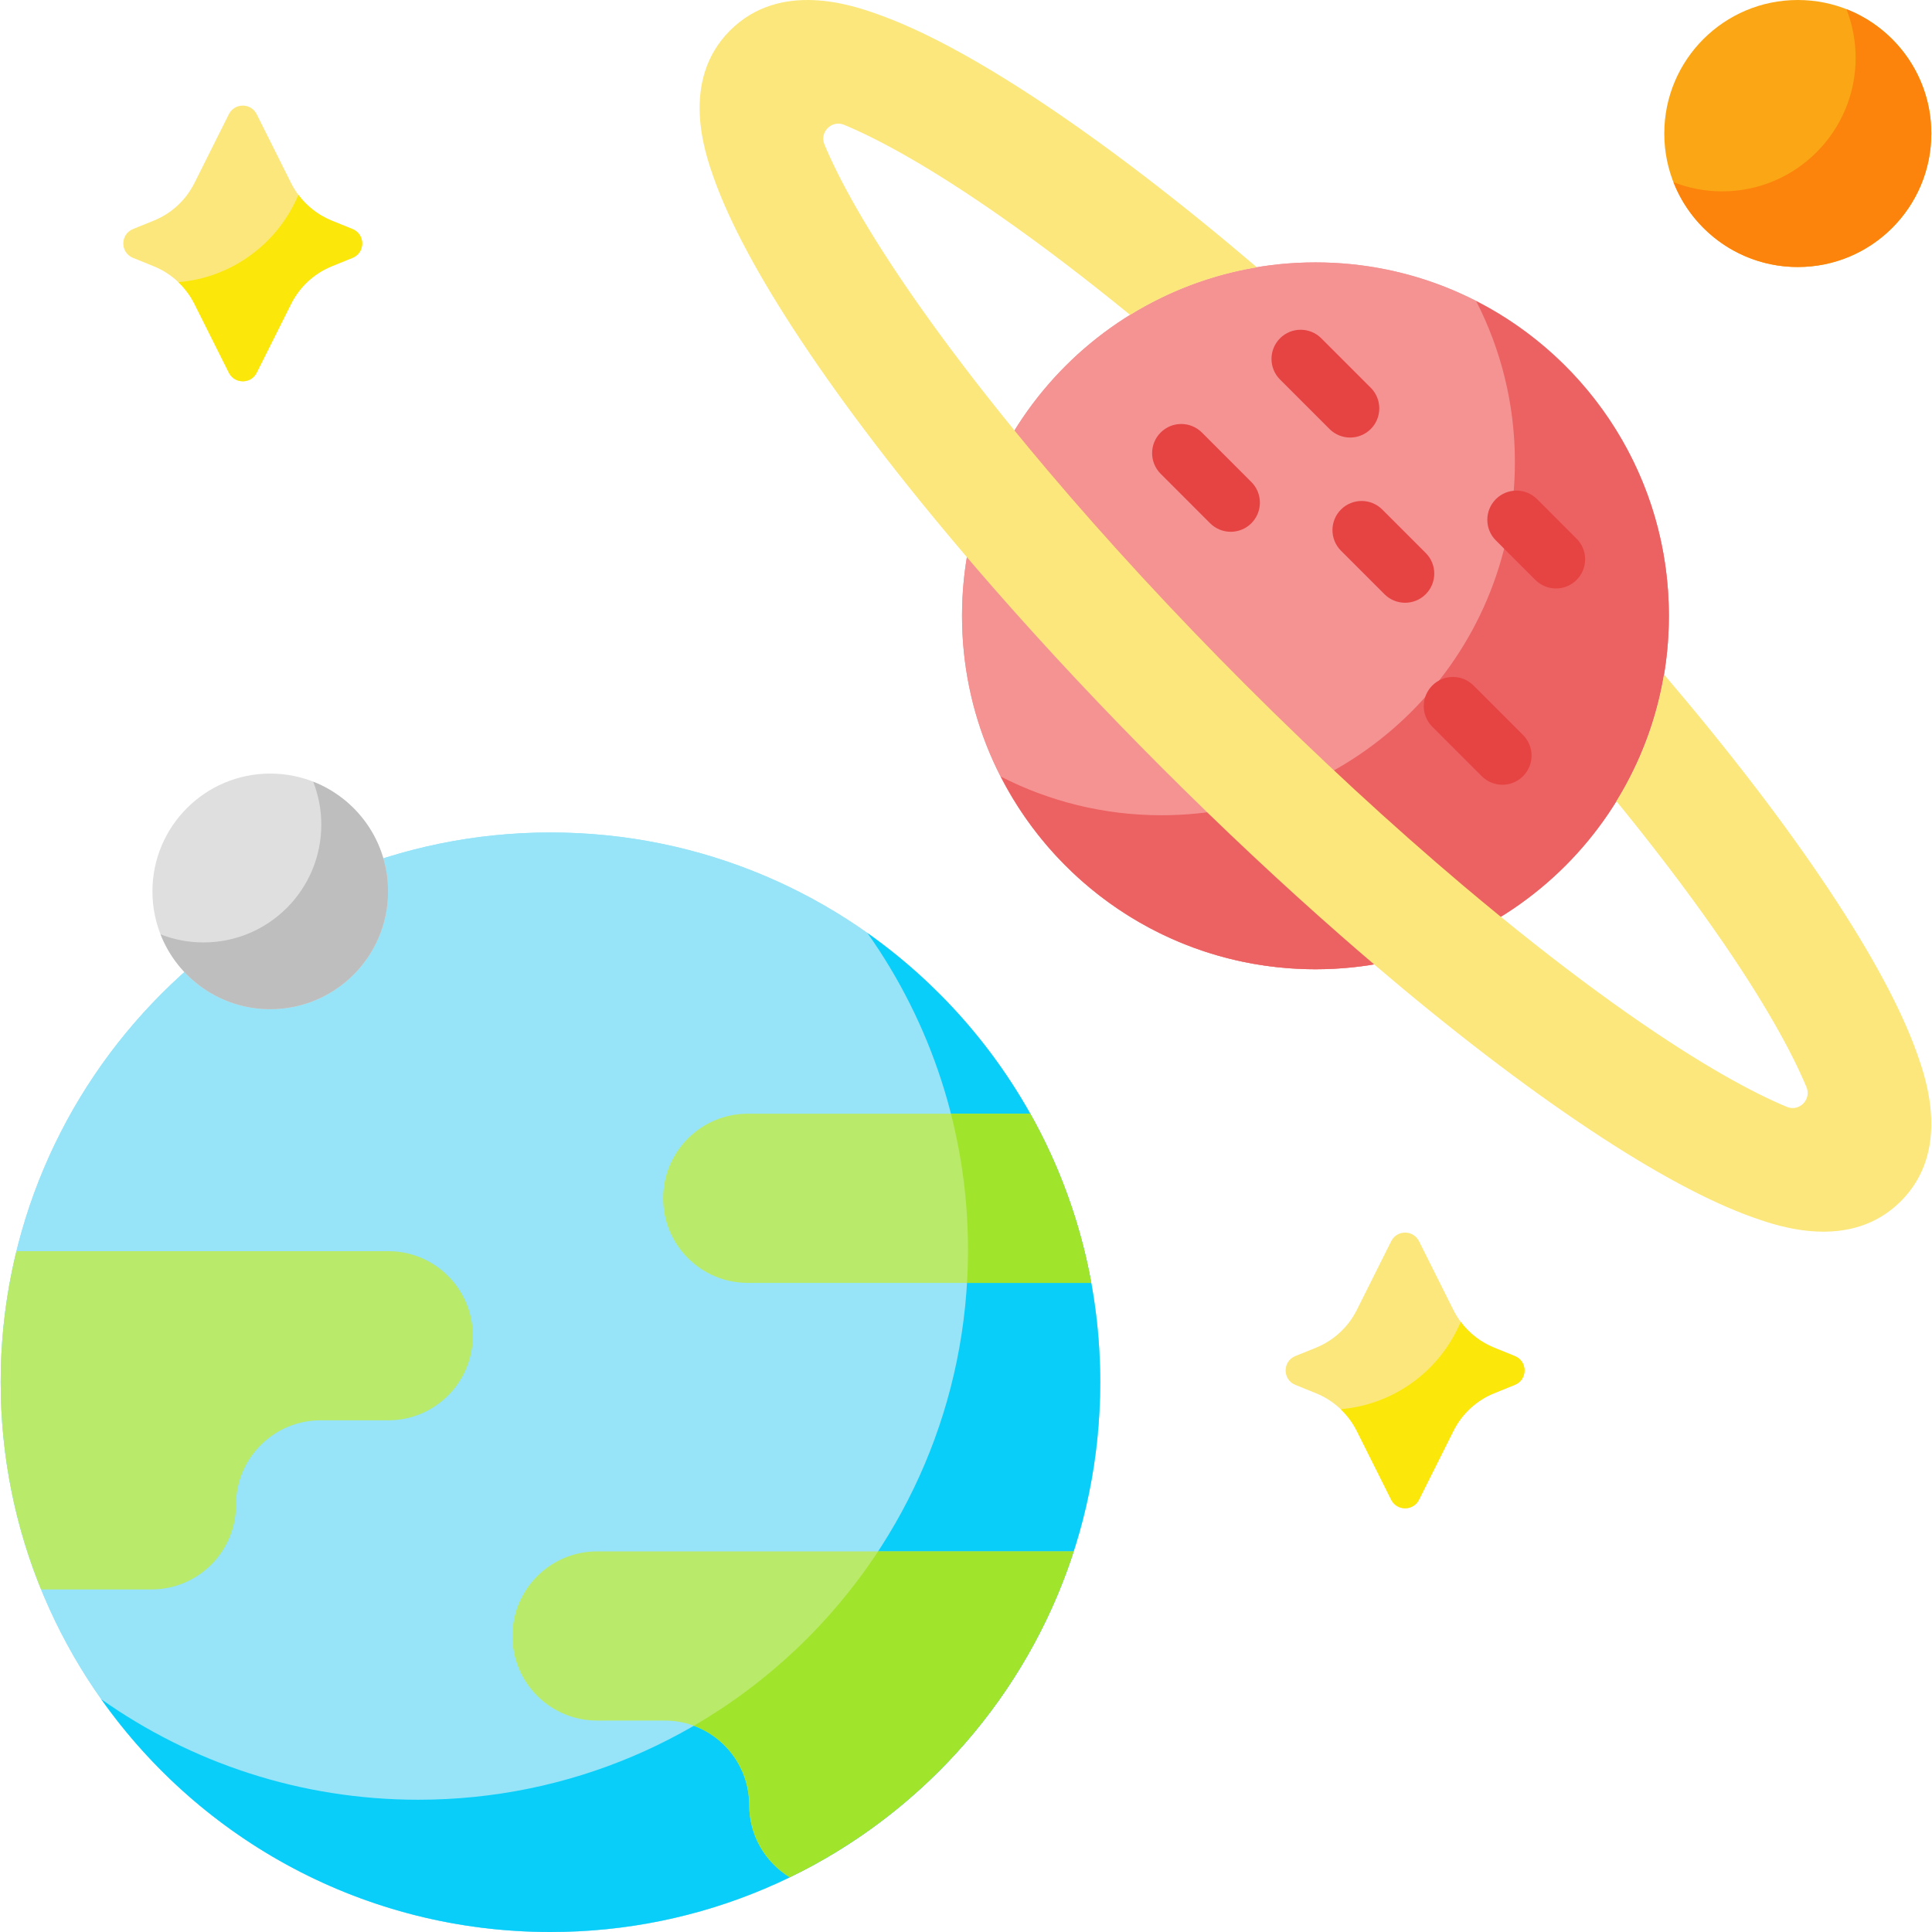 <svg width="72" height="72" viewBox="0 0 72 72" fill="none" xmlns="http://www.w3.org/2000/svg">
<g clip-path="url(#clip0)">
<path d="M49.023 36.121C56.297 36.121 62.194 30.224 62.194 22.95C62.194 15.676 56.297 9.779 49.023 9.779C41.749 9.779 35.852 15.676 35.852 22.95C35.852 30.224 41.749 36.121 49.023 36.121Z" fill="#F59393"/>
<path d="M49.023 36.121C56.297 36.121 62.194 30.224 62.194 22.95C62.194 15.676 56.297 9.779 49.023 9.779C41.749 9.779 35.852 15.676 35.852 22.95C35.852 30.224 41.749 36.121 49.023 36.121Z" fill="#F59393"/>
<path d="M55.014 11.222C55.933 13.019 56.456 15.054 56.456 17.212C56.456 24.485 50.559 30.382 43.285 30.382C41.127 30.382 39.092 29.86 37.295 28.94C39.476 33.202 43.907 36.121 49.024 36.121C56.298 36.121 62.194 30.224 62.194 22.95C62.194 17.834 59.275 13.402 55.014 11.222Z" fill="#EC6161"/>
<path d="M71.451 39.283C70.865 37.625 69.769 35.581 68.191 33.206C66.543 30.72 64.439 27.981 62.013 25.135C61.729 26.843 61.115 28.44 60.24 29.858C61.589 31.511 62.809 33.112 63.866 34.62C65.795 37.373 66.8 39.266 67.322 40.514C67.516 40.977 67.05 41.443 66.587 41.249C65.339 40.726 63.447 39.721 60.693 37.793C59.185 36.736 57.584 35.516 55.931 34.167C55.454 33.777 54.973 33.378 54.487 32.968C51.854 30.739 49.118 28.219 46.437 25.538C43.756 22.857 41.235 20.12 39.007 17.487C38.597 17.003 38.198 16.52 37.808 16.044C36.458 14.39 35.238 12.789 34.182 11.281C32.253 8.527 31.247 6.635 30.725 5.387C30.531 4.924 30.997 4.458 31.46 4.652C32.708 5.174 34.601 6.179 37.354 8.109C38.862 9.165 40.463 10.385 42.116 11.735C43.534 10.859 45.131 10.245 46.839 9.961C43.993 7.535 41.254 5.432 38.768 3.781C36.393 2.205 34.349 1.109 32.691 0.524C31.802 0.209 29.091 -0.748 27.208 1.135C25.325 3.019 26.282 5.729 26.596 6.619C27.183 8.275 28.278 10.32 29.855 12.694C31.506 15.181 33.607 17.92 36.034 20.764L36.035 20.765C36.379 21.17 36.73 21.576 37.088 21.984C39.01 24.177 41.109 26.419 43.332 28.642C45.555 30.865 47.797 32.965 49.99 34.886C50.398 35.244 50.804 35.595 51.209 35.939L51.21 35.94C54.055 38.367 56.794 40.469 59.279 42.118C61.654 43.696 63.699 44.791 65.356 45.378C66.246 45.692 68.956 46.649 70.839 44.766C72.722 42.883 71.765 40.172 71.451 39.283Z" fill="#FBE77B"/>
<path d="M20.514 72C31.829 72 41.002 62.827 41.002 51.512C41.002 40.197 31.829 31.024 20.514 31.024C9.199 31.024 0.026 40.197 0.026 51.512C0.026 62.827 9.199 72 20.514 72Z" fill="#97E4F9"/>
<path d="M20.514 72C31.829 72 41.002 62.827 41.002 51.512C41.002 40.197 31.829 31.024 20.514 31.024C9.199 31.024 0.026 40.197 0.026 51.512C0.026 62.827 9.199 72 20.514 72Z" fill="#97E4F9"/>
<path d="M32.327 34.771C34.687 38.109 36.074 42.184 36.074 46.584C36.074 57.899 26.901 67.071 15.586 67.071C11.187 67.071 7.112 65.684 3.773 63.325C7.483 68.573 13.598 72 20.514 72C31.829 72 41.002 62.827 41.002 51.512C41.002 44.596 37.575 38.481 32.327 34.771Z" fill="#0ACEFA"/>
<path d="M40.012 57.816H22.248C21.378 57.816 20.59 58.169 20.019 58.74C19.449 59.31 19.096 60.098 19.096 60.968C19.096 62.71 20.506 64.12 22.248 64.12H24.769C26.511 64.12 27.921 65.531 27.921 67.272C27.921 68.412 28.528 69.407 29.434 69.961C34.425 67.543 38.285 63.16 40.012 57.816Z" fill="#B9EA6A"/>
<path d="M40.668 47.809H27.865C26.123 47.809 24.713 46.398 24.713 44.657C24.713 43.787 25.066 42.999 25.636 42.428C26.207 41.858 26.995 41.505 27.865 41.505H38.396C39.478 43.434 40.257 45.557 40.668 47.809Z" fill="#B9EA6A"/>
<path d="M40.013 57.817C38.286 63.16 34.425 67.543 29.433 69.962C28.528 69.407 27.922 68.412 27.922 67.272C27.922 65.912 27.063 64.756 25.858 64.313C28.62 62.71 30.973 60.48 32.722 57.817H40.013V57.817Z" fill="#A1E42C"/>
<path d="M36.037 47.809C36.062 47.403 36.074 46.995 36.074 46.584C36.074 44.83 35.854 43.13 35.438 41.505H38.396C39.479 43.434 40.258 45.556 40.669 47.809H36.037Z" fill="#A1E42C"/>
<path d="M17.621 49.779C17.621 51.52 16.21 52.931 14.469 52.931H11.947C10.206 52.931 8.795 54.341 8.795 56.083C8.795 57.824 7.385 59.234 5.643 59.234H1.531C0.561 56.852 0.026 54.245 0.026 51.512C0.026 49.829 0.23 48.193 0.613 46.627H14.469C15.339 46.627 16.127 46.98 16.697 47.55C17.268 48.121 17.621 48.909 17.621 49.779Z" fill="#B9EA6A"/>
<path d="M10.071 37.61C12.496 37.61 14.461 35.644 14.461 33.219C14.461 30.795 12.496 28.829 10.071 28.829C7.646 28.829 5.681 30.795 5.681 33.219C5.681 35.644 7.646 37.61 10.071 37.61Z" fill="#DFDFDF"/>
<path d="M11.672 29.132C11.866 29.628 11.974 30.167 11.974 30.732C11.974 33.157 10.008 35.122 7.584 35.122C7.019 35.122 6.479 35.014 5.983 34.82C6.623 36.453 8.212 37.61 10.072 37.61C12.496 37.61 14.462 35.645 14.462 33.22C14.462 31.36 13.305 29.771 11.672 29.132Z" fill="#BEBEBE"/>
<path d="M66.998 9.951C69.746 9.951 71.974 7.724 71.974 4.976C71.974 2.228 69.746 0 66.998 0C64.25 0 62.023 2.228 62.023 4.976C62.023 7.724 64.25 9.951 66.998 9.951Z" fill="#FBA615"/>
<path d="M68.812 0.342C69.032 0.904 69.154 1.516 69.154 2.156C69.154 4.904 66.927 7.132 64.179 7.132C63.539 7.132 62.927 7.009 62.365 6.789C63.09 8.64 64.891 9.951 66.998 9.951C69.746 9.951 71.974 7.723 71.974 4.975C71.974 2.868 70.663 1.067 68.812 0.342Z" fill="#FC840D"/>
<path d="M55.682 51.923L56.454 51.61C56.936 51.415 56.936 50.732 56.454 50.536L55.682 50.224C55.022 49.956 54.482 49.457 54.164 48.82L52.882 46.256C52.668 45.829 52.059 45.829 51.846 46.256L50.563 48.82C50.245 49.457 49.705 49.956 49.045 50.224L48.274 50.536C47.791 50.732 47.791 51.415 48.274 51.61L49.045 51.923C49.705 52.191 50.245 52.69 50.564 53.327L51.846 55.89C52.059 56.317 52.669 56.317 52.882 55.89L54.164 53.327C54.482 52.69 55.022 52.191 55.682 51.923Z" fill="#FBE77B"/>
<path d="M55.682 50.223C55.184 50.021 54.754 49.687 54.437 49.261C53.684 51.053 51.983 52.346 49.962 52.516C50.206 52.748 50.41 53.02 50.563 53.326L51.845 55.89C52.059 56.317 52.668 56.317 52.882 55.89L54.164 53.326C54.482 52.689 55.022 52.19 55.682 51.923L56.454 51.61C56.936 51.414 56.936 50.731 56.454 50.536L55.682 50.223Z" fill="#FBE709"/>
<path d="M12.366 9.923L13.137 9.61C13.62 9.415 13.62 8.732 13.137 8.536L12.366 8.223C11.706 7.956 11.166 7.457 10.847 6.82L9.566 4.256C9.352 3.829 8.743 3.829 8.529 4.256L7.247 6.82C6.929 7.457 6.389 7.956 5.729 8.223L4.957 8.536C4.475 8.732 4.475 9.415 4.957 9.61L5.729 9.923C6.389 10.191 6.929 10.689 7.247 11.326L8.529 13.89C8.743 14.317 9.352 14.317 9.566 13.89L10.848 11.326C11.166 10.69 11.706 10.191 12.366 9.923Z" fill="#FBE77B"/>
<path d="M12.366 8.224C11.867 8.022 11.438 7.687 11.12 7.262C10.368 9.053 8.667 10.347 6.646 10.516C6.889 10.748 7.094 11.021 7.247 11.327L8.529 13.89C8.743 14.317 9.352 14.317 9.565 13.89L10.847 11.327C11.166 10.69 11.706 10.191 12.365 9.923L13.137 9.61C13.619 9.415 13.619 8.732 13.137 8.536L12.366 8.224Z" fill="#FBE709"/>
<path d="M52.364 22.463C52.086 22.463 51.808 22.357 51.596 22.145L49.975 20.524C49.551 20.1 49.551 19.412 49.975 18.988C50.4 18.564 51.088 18.564 51.512 18.988L53.132 20.608C53.557 21.032 53.557 21.72 53.132 22.145C52.92 22.357 52.642 22.463 52.364 22.463Z" fill="#E64343"/>
<path d="M57.987 21.93C57.709 21.93 57.431 21.824 57.218 21.611L55.746 20.139C55.322 19.715 55.322 19.027 55.746 18.602C56.17 18.178 56.858 18.178 57.283 18.602L58.755 20.075C59.179 20.499 59.179 21.187 58.755 21.611C58.543 21.824 58.265 21.93 57.987 21.93Z" fill="#E64343"/>
<path d="M55.99 29.245C55.712 29.245 55.434 29.139 55.222 28.927L53.378 27.083C52.953 26.659 52.953 25.971 53.378 25.547C53.802 25.122 54.49 25.122 54.914 25.547L56.758 27.39C57.183 27.814 57.183 28.503 56.758 28.927C56.546 29.139 56.268 29.245 55.99 29.245Z" fill="#E64343"/>
<path d="M50.315 16.306C50.037 16.306 49.759 16.2 49.547 15.988L47.703 14.144C47.279 13.72 47.279 13.032 47.703 12.607C48.127 12.183 48.815 12.183 49.24 12.607L51.084 14.451C51.508 14.875 51.508 15.563 51.084 15.988C50.871 16.2 50.593 16.306 50.315 16.306Z" fill="#E64343"/>
<path d="M45.866 19.818C45.588 19.818 45.31 19.712 45.097 19.5L43.254 17.656C42.83 17.232 42.83 16.544 43.254 16.119C43.678 15.695 44.366 15.695 44.791 16.119L46.634 17.963C47.059 18.387 47.059 19.075 46.634 19.5C46.422 19.712 46.144 19.818 45.866 19.818Z" fill="#E64343"/>
</g>
<defs>
<clipPath id="clip0">
<rect width="72" height="72" fill="white"/>
</clipPath>
</defs>
</svg>
